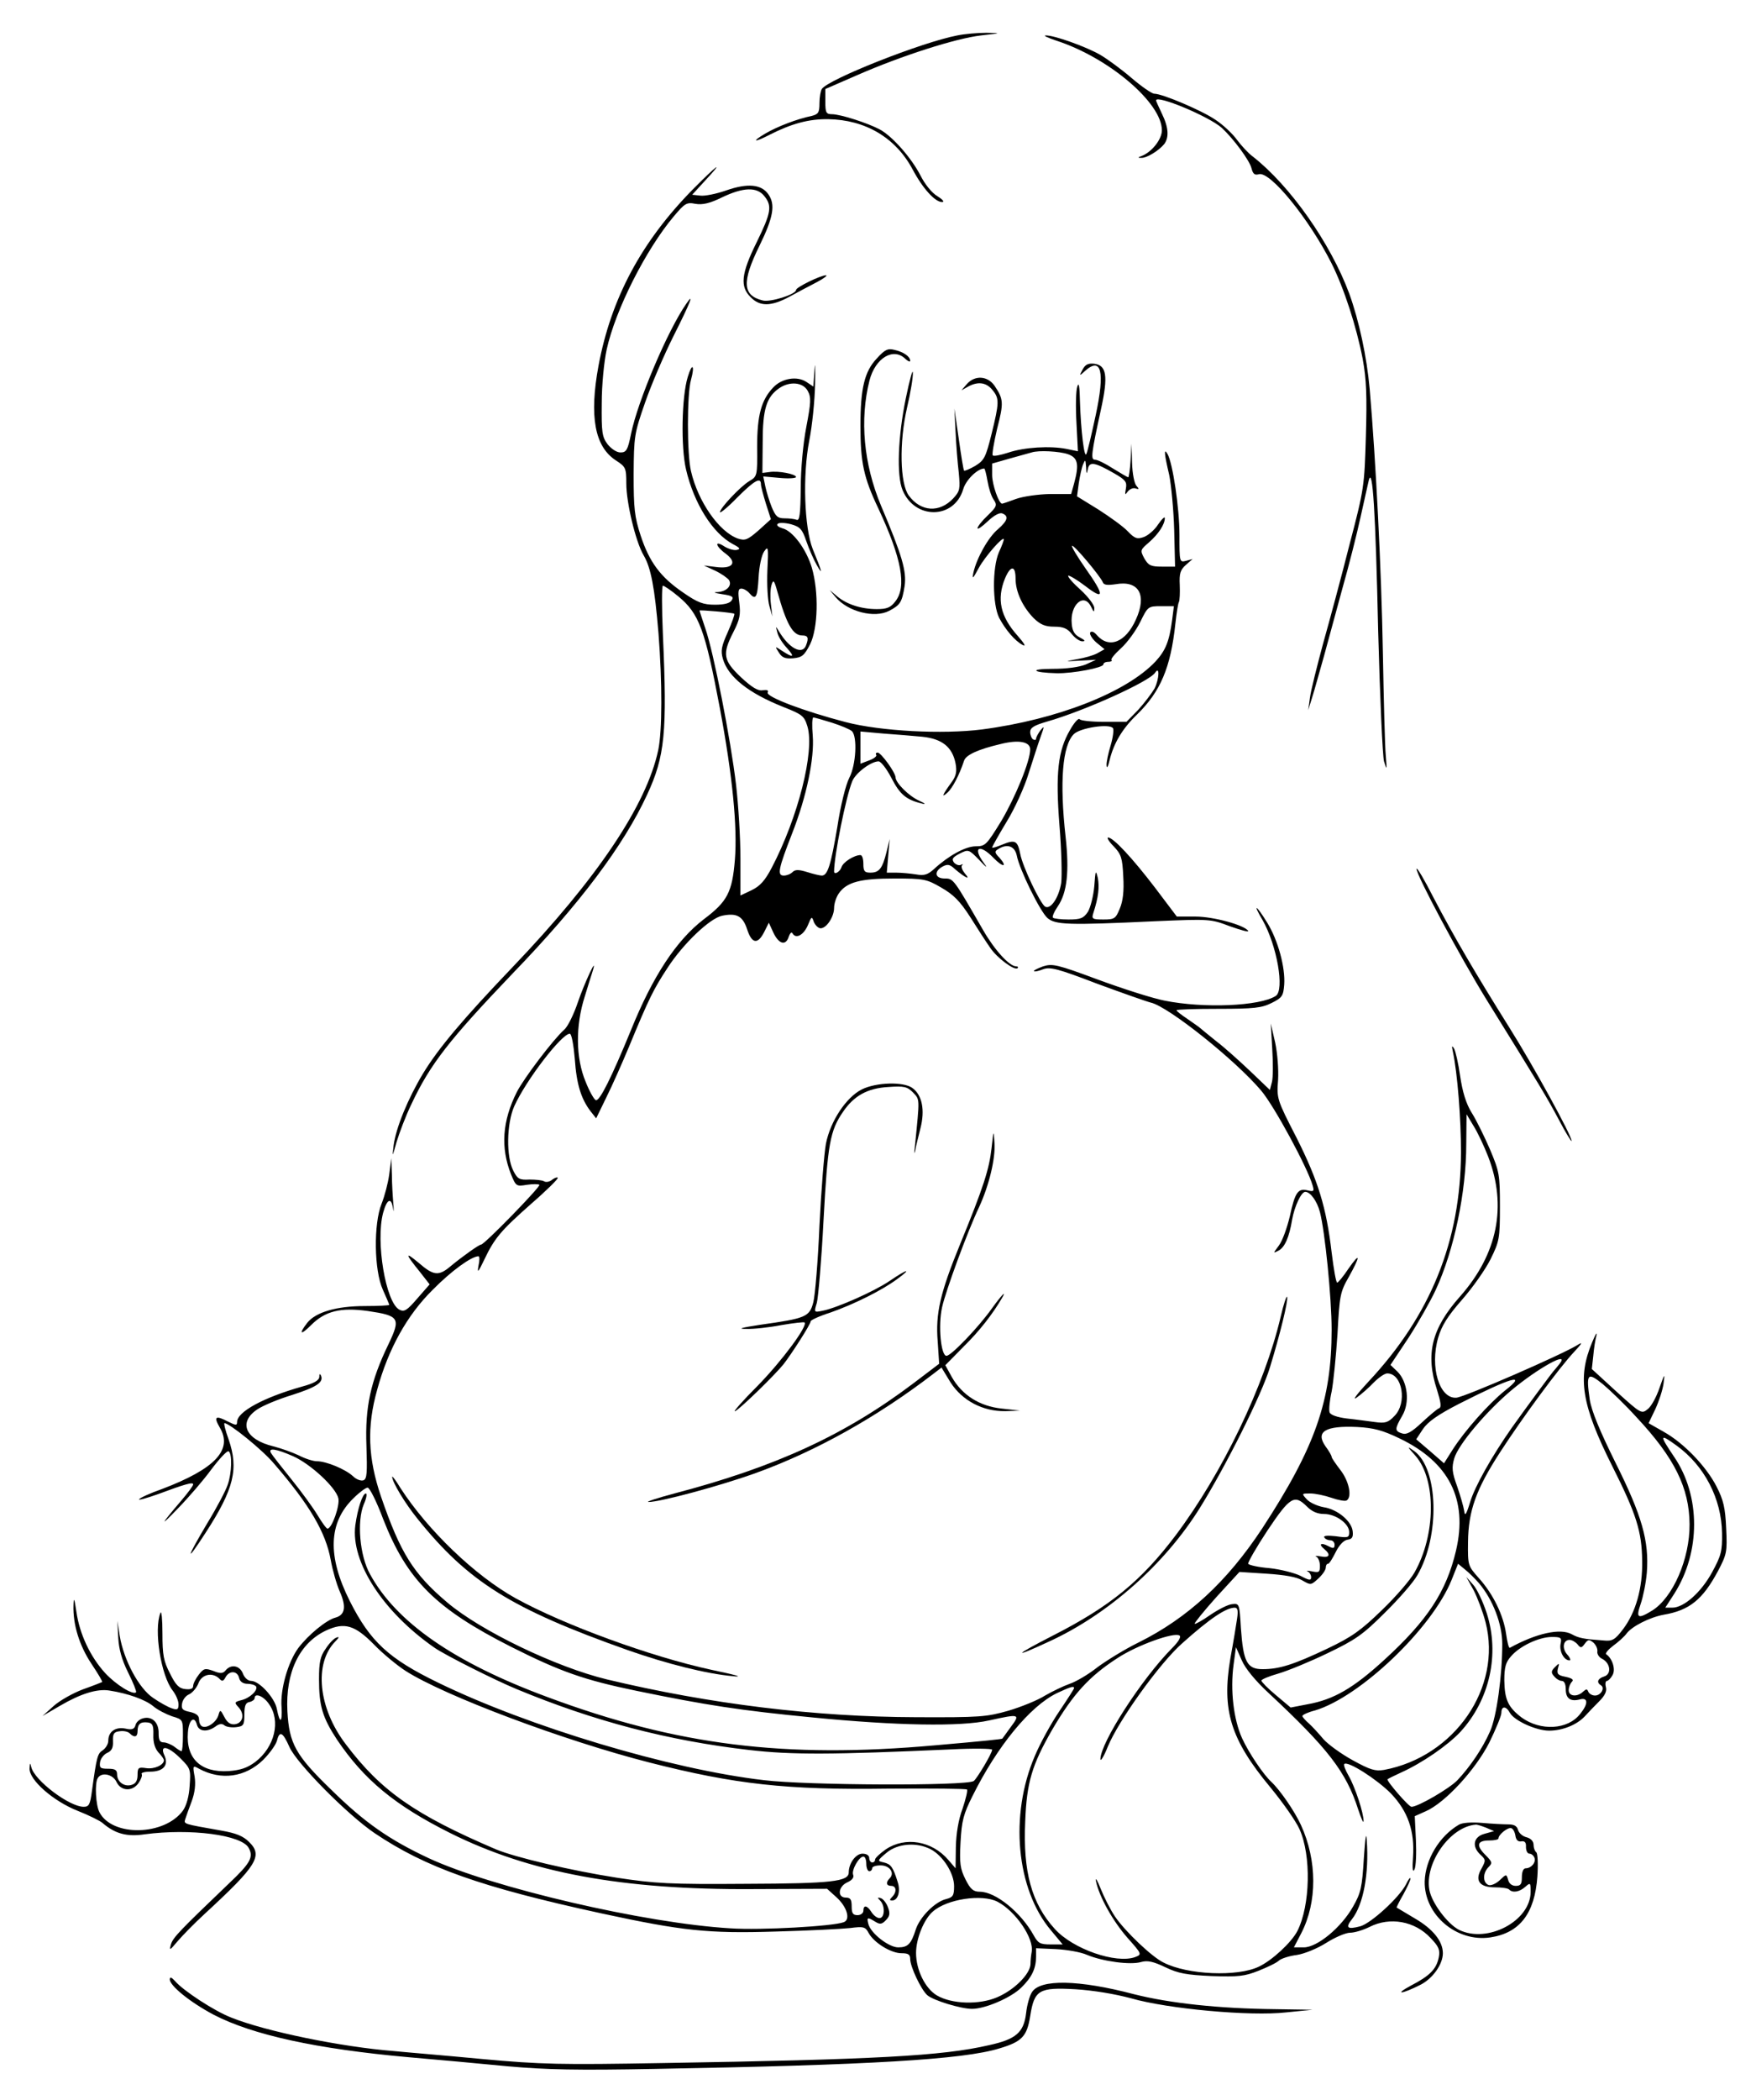 <?xml version="1.0" standalone="no"?>
<!DOCTYPE svg PUBLIC "-//W3C//DTD SVG 20010904//EN"
 "http://www.w3.org/TR/2001/REC-SVG-20010904/DTD/svg10.dtd">
<svg version="1.0" xmlns="http://www.w3.org/2000/svg"
 width="600pt" height="717pt" viewBox="0 0 600 717"
 preserveAspectRatio="xMidYMid meet">
<g transform="translate(0,717) scale(0.1,-0.1)"
fill="#000000" stroke="none">
<path d="M3271 7049 c-121 -23 -442 -150 -463 -183 -4 -6 -8 -28 -8 -48 0 -33
-4 -38 -27 -44 -49 -10 -117 -36 -158 -60 -49 -29 -39 -32 15 -4 75 38 134 54
200 53 127 -2 230 -63 288 -171 35 -66 77 -112 101 -112 9 0 3 8 -16 20 -19
11 -43 41 -58 71 -31 60 -96 134 -139 157 -41 22 -135 52 -163 52 -20 0 -23 5
-23 43 l0 43 108 47 c153 67 338 126 424 136 70 8 71 8 18 9 -30 0 -75 -4 -99
-9z"/>
<path d="M3610 7031 c178 -58 360 -212 360 -306 0 -31 -35 -75 -70 -88 -13 -5
-13 -6 0 -6 18 -1 59 24 78 47 17 23 15 57 -8 104 -11 23 -20 43 -20 45 0 21
182 -55 225 -94 39 -36 94 -110 101 -137 5 -20 11 -25 25 -21 38 12 171 -151
248 -303 43 -85 86 -218 107 -327 13 -71 15 -127 11 -265 -5 -170 -6 -180 -56
-370 -27 -107 -68 -259 -90 -337 -21 -78 -42 -161 -45 -185 l-6 -43 14 45 c8
25 25 88 40 140 14 52 43 158 64 235 22 77 49 185 61 240 12 55 25 111 28 125
13 50 23 -105 32 -515 6 -225 15 -426 20 -445 10 -32 10 -30 6 20 -3 30 -7
190 -10 355 -5 282 -24 653 -45 897 -10 110 -36 232 -70 326 -64 172 -202 368
-330 468 -14 10 -38 36 -53 56 -15 21 -48 52 -74 69 -45 31 -181 89 -209 89
-8 0 -43 24 -78 54 -35 30 -83 65 -107 79 -49 28 -158 67 -186 66 -10 0 7 -8
37 -18z"/>
<path d="M2367 6523 c-176 -179 -279 -372 -322 -602 -32 -173 -13 -276 59
-323 34 -22 36 -26 36 -79 0 -66 32 -199 59 -245 25 -42 38 -110 51 -267 13
-167 13 -333 -1 -399 -40 -187 -208 -438 -497 -740 -173 -181 -254 -278 -306
-363 -52 -86 -93 -186 -101 -246 -5 -43 -5 -42 10 11 9 30 31 89 51 130 64
136 128 218 345 445 230 238 380 438 460 611 61 131 69 213 54 547 -4 92 -4
167 0 167 4 0 28 -16 52 -36 72 -59 92 -114 143 -384 43 -230 60 -404 51 -516
-9 -111 -26 -143 -106 -203 -94 -72 -175 -195 -250 -381 -65 -158 -106 -241
-119 -237 -6 2 -22 30 -35 63 -34 81 -35 191 -3 291 12 40 25 80 28 90 16 53
-29 -44 -51 -108 -14 -42 -35 -85 -47 -95 -38 -34 -138 -166 -162 -213 -50
-99 -56 -190 -20 -281 17 -41 18 -42 54 -36 20 3 40 3 43 0 5 -6 -188 -204
-199 -204 -7 0 -63 -40 -102 -72 -43 -37 -60 -35 -112 10 -48 40 -46 31 6 -33
l32 -41 -42 -48 c-36 -42 -45 -47 -62 -38 -46 25 -81 232 -55 330 13 48 28 55
34 15 2 -16 3 -8 1 16 -2 24 -5 69 -5 100 l-2 56 -7 -55 c-4 -30 -16 -75 -26
-100 -28 -69 -26 -228 4 -294 12 -27 22 -50 22 -52 0 -2 -37 -4 -83 -4 -98 0
-168 -21 -197 -57 -31 -40 -23 -44 13 -8 48 48 101 61 194 48 108 -16 113 -24
70 -114 -61 -126 -80 -215 -75 -346 3 -92 2 -113 -10 -118 -9 -3 -25 3 -36 14
-26 24 -91 51 -123 51 -13 0 -41 9 -62 20 -21 10 -60 24 -87 31 -96 23 -121
82 -55 126 19 13 72 35 118 49 84 27 109 43 100 66 -4 8 -6 7 -6 -4 -1 -12
-18 -22 -59 -33 -131 -37 -222 -86 -222 -121 0 -12 -4 -12 -30 1 -44 23 -51
18 -29 -20 45 -76 -16 -141 -198 -210 -40 -14 -75 -30 -78 -35 -2 -4 26 4 63
17 94 35 122 43 122 34 0 -5 -19 -30 -42 -57 -71 -83 -74 -92 -9 -24 35 36 86
95 113 132 28 37 54 65 59 62 13 -7 11 -75 -3 -114 -6 -19 -37 -78 -70 -132
-72 -121 -76 -141 -6 -33 98 151 114 219 79 320 -11 30 -17 55 -14 55 17 0
130 -91 170 -139 121 -140 176 -234 193 -328 6 -34 20 -83 31 -108 23 -52 18
-80 -15 -89 -31 -8 -93 -59 -127 -104 -35 -48 -62 -141 -57 -202 3 -54 -6 -58
-16 -6 -7 38 -60 96 -88 96 -11 0 -23 11 -28 25 -11 28 -41 33 -59 11 -9 -11
-18 -12 -42 -2 -28 10 -33 9 -50 -13 -10 -13 -19 -30 -19 -38 0 -10 -9 -13
-27 -11 -21 2 -33 14 -52 53 -22 42 -26 63 -26 137 0 48 -3 80 -7 70 -23 -58
2 -214 42 -265 11 -14 20 -35 20 -47 0 -18 -4 -20 -22 -14 -13 4 -42 20 -65
36 -49 33 -100 129 -114 212 l-8 51 3 -57 c2 -39 12 -76 34 -120 17 -34 29
-64 27 -67 -11 -10 -69 26 -106 66 -50 55 -87 132 -98 209 -7 47 -9 51 -10 22
-2 -66 20 -137 61 -199 22 -33 39 -61 37 -63 -2 -1 -32 -13 -66 -25 -34 -13
-79 -38 -100 -57 l-38 -34 60 35 c70 41 127 59 169 52 64 -10 122 -31 149 -53
15 -13 45 -28 65 -35 37 -11 37 -11 37 -65 0 -30 -2 -54 -5 -54 -3 0 -14 7
-24 15 -11 8 -28 15 -37 15 -13 0 -17 8 -17 31 1 37 -23 60 -54 51 -11 -3 -23
-13 -25 -23 -4 -14 -12 -17 -34 -12 -34 7 -59 -10 -59 -41 0 -12 -9 -26 -19
-33 -18 -11 -21 -23 -37 -140 -6 -45 -10 -53 -28 -53 -49 0 -168 90 -179 135
-4 17 -5 16 -6 -4 -2 -39 81 -112 165 -145 38 -15 76 -34 84 -41 43 -37 83
-48 144 -39 156 21 333 -2 356 -47 17 -31 5 -52 -68 -121 -166 -159 -191 -184
-198 -208 -6 -22 -4 -21 22 10 16 19 58 62 94 95 179 165 199 198 151 245 -20
20 -44 30 -96 39 -131 23 -127 22 -122 39 3 10 13 37 22 61 11 30 14 58 10 84
-7 38 -6 39 15 27 76 -41 158 -29 219 30 22 22 43 51 47 65 9 36 20 31 43 -21
25 -56 198 -231 291 -294 174 -117 361 -184 775 -274 278 -60 363 -69 595 -62
113 3 228 9 255 12 46 6 52 4 63 -17 18 -33 76 -69 112 -69 23 0 30 -4 30 -20
0 -26 37 -104 58 -123 20 -18 115 -47 153 -47 46 0 133 38 168 72 37 36 51 66
51 107 l0 28 68 -3 c37 -2 85 -10 107 -20 53 -22 148 -35 184 -24 22 6 41 2
83 -18 44 -21 71 -26 158 -30 91 -3 112 -1 160 18 30 12 62 27 70 35 8 7 36
16 61 19 26 4 70 22 100 41 30 19 67 35 82 35 15 0 45 9 67 20 69 35 154 20
208 -38 28 -29 33 -41 28 -66 -8 -40 -30 -63 -96 -97 -59 -32 -30 -29 33 3 42
21 77 70 77 108 0 41 -34 83 -96 119 -32 19 -60 36 -62 37 -1 0 9 21 23 45 13
24 25 49 24 54 0 6 -7 -3 -15 -20 -24 -46 -120 -133 -156 -143 -45 -12 -52 -5
-28 25 38 49 58 153 50 268 -2 33 -5 12 -10 -61 -6 -99 -10 -118 -37 -165 -40
-71 -122 -139 -168 -139 l-34 0 25 48 c55 106 55 248 -1 370 -22 48 -72 120
-101 147 -28 26 -77 99 -100 149 -29 64 -41 164 -29 252 l8 59 20 -45 c12 -28
47 -70 90 -110 204 -190 267 -271 308 -400 10 -30 18 -48 18 -39 1 26 -29 117
-51 155 -11 19 -18 37 -15 40 12 12 113 -53 160 -101 58 -61 81 -128 75 -217
-3 -40 -1 -54 5 -42 5 9 7 54 5 99 l-4 83 38 17 c66 29 170 142 217 235 22 45
41 91 41 101 0 24 16 24 29 0 15 -27 90 -61 134 -61 46 0 95 20 122 49 11 12
33 35 49 51 20 20 27 35 23 49 -3 12 -1 21 4 21 4 0 13 9 19 20 11 20 -1 57
-22 71 -4 3 7 16 24 29 18 13 39 32 46 42 18 24 78 55 127 64 88 15 133 52
185 149 30 57 32 65 28 146 -3 70 -9 96 -33 143 -35 68 -111 148 -181 187
l-51 29 23 48 c12 26 25 65 28 87 5 37 4 36 -14 -15 -10 -30 -28 -63 -40 -72
-21 -17 -23 -16 -107 60 l-84 77 5 45 c2 25 7 56 11 70 3 14 -4 3 -15 -24 -51
-121 -36 -214 69 -423 82 -163 101 -223 102 -323 2 -93 -22 -176 -65 -233 -28
-37 -37 -42 -67 -39 -69 5 -84 8 -108 21 -39 22 -121 4 -212 -46 -4 -2 -9 20
-13 48 -9 63 -44 136 -94 191 -36 41 -37 42 -36 122 1 107 28 181 109 306 77
119 203 290 254 344 27 29 30 35 11 23 -51 -32 -386 -178 -414 -180 -58 -4
-91 105 -62 205 12 41 32 73 81 129 36 41 80 103 98 139 30 61 32 70 32 180 0
109 -2 119 -34 195 -19 44 -47 101 -63 126 -19 31 -31 71 -39 125 -6 43 -16
86 -21 94 -7 11 -8 8 -4 -10 16 -75 28 -230 28 -345 -1 -303 -104 -557 -317
-784 -38 -41 -56 -65 -40 -54 17 12 43 35 59 52 17 17 37 31 46 31 52 0 69
-102 24 -146 -21 -22 -31 -25 -67 -20 -23 3 -66 9 -95 12 -32 4 -56 12 -59 21
-3 8 0 40 7 71 6 31 15 120 20 197 7 131 9 143 39 195 40 72 40 87 -2 27 -17
-26 -35 -47 -38 -47 -4 0 -12 46 -19 103 -18 154 -46 245 -120 392 -67 130
-68 134 -63 197 2 37 -2 90 -10 128 l-15 65 5 -86 c3 -48 3 -99 -1 -114 l-7
-27 -67 64 c-37 35 -89 82 -117 103 -27 22 -52 42 -55 45 -3 3 -22 16 -42 30
-21 14 -38 27 -38 30 0 3 64 5 143 5 122 0 148 3 182 20 36 18 40 24 43 63 4
58 -21 151 -58 211 -38 62 -51 68 -16 9 49 -86 76 -239 45 -259 -54 -35 -246
-43 -380 -16 -41 8 -144 41 -228 72 -140 52 -155 55 -187 45 -19 -7 -33 -14
-31 -16 2 -3 16 0 31 6 24 9 51 2 184 -49 87 -32 169 -61 185 -65 60 -14 288
-196 376 -300 45 -53 159 -264 176 -324 6 -20 4 -22 -17 -17 -33 8 -43 -6 -61
-89 -9 -38 -25 -83 -37 -99 -20 -27 -21 -28 -2 -18 22 11 37 46 47 106 8 45
31 95 45 95 17 0 40 -31 50 -69 17 -65 40 -292 40 -402 0 -241 -56 -401 -237
-678 -120 -182 -254 -306 -423 -390 -47 -23 -110 -62 -141 -85 -30 -24 -73
-49 -94 -56 -20 -7 -58 -25 -84 -40 -25 -16 -82 -39 -126 -52 -74 -21 -97 -23
-315 -22 -345 1 -705 45 -1056 129 -174 42 -432 166 -546 263 -116 98 -160
169 -226 361 -45 132 -49 239 -13 366 38 139 102 254 189 340 64 65 133 115
157 115 4 0 4 -15 0 -32 -5 -27 -1 -23 19 19 36 76 58 101 162 193 52 45 92
85 90 88 -3 3 -12 -1 -20 -7 -8 -7 -21 -9 -27 -5 -7 4 -29 6 -50 6 -34 -2 -41
2 -55 30 -25 48 -23 161 3 220 40 89 162 248 190 248 6 0 13 -39 17 -86 6 -88
22 -137 54 -179 l19 -24 35 72 c20 40 54 117 77 172 69 167 84 197 132 270 53
82 145 170 187 178 49 10 70 -1 85 -47 16 -49 36 -52 58 -9 l16 32 16 -35 c19
-39 42 -44 52 -13 5 14 10 18 14 10 12 -18 38 -3 52 31 12 29 13 30 20 9 5
-11 15 -21 23 -21 20 0 46 39 46 70 0 14 7 36 16 49 27 39 74 51 190 51 101 0
110 -2 160 -31 42 -24 64 -46 100 -102 25 -40 55 -86 67 -103 23 -35 84 -80
94 -70 3 3 1 6 -5 6 -23 0 -74 56 -113 124 -101 175 -101 176 -131 176 -34 0
-38 24 -7 41 17 9 25 7 42 -9 34 -29 56 -40 34 -15 -9 11 -14 23 -10 28 5 4 3
5 -3 2 -7 -4 -17 0 -24 7 -9 12 -6 18 19 31 30 15 31 15 67 -22 25 -27 30 -29
15 -9 -39 53 -14 66 34 16 32 -33 49 -32 20 1 -17 17 -17 22 -5 29 31 20 57
11 64 -21 9 -48 80 -192 105 -214 27 -23 69 -25 366 -11 188 8 191 8 257 -17
37 -13 65 -21 63 -16 -13 20 -119 49 -180 49 l-64 0 -74 98 c-78 102 -143 172
-161 172 -5 0 3 -14 19 -30 26 -27 30 -40 33 -103 3 -50 -1 -84 -12 -110 -14
-34 -18 -37 -56 -37 -38 0 -41 2 -34 23 17 52 21 88 15 119 -7 29 -8 26 -12
-28 -3 -34 -13 -73 -22 -88 -15 -22 -25 -26 -66 -26 -26 0 -50 3 -53 6 -4 3 4
21 17 40 31 46 39 118 26 236 -21 188 -11 312 28 351 22 22 124 37 134 20 3
-5 0 -31 -8 -58 -8 -26 -15 -58 -14 -69 1 -12 5 -4 10 17 14 58 43 108 94 157
80 78 115 160 131 310 4 36 9 69 12 74 3 6 4 32 3 58 -2 40 2 52 21 69 l23 20
-22 -6 c-23 -6 -23 -5 -23 88 0 92 -23 246 -41 277 -13 22 -11 0 6 -72 7 -35
15 -119 17 -188 l3 -125 -45 0 c-38 0 -46 4 -60 28 -15 28 -14 29 16 55 32 28
54 61 54 83 0 6 -10 -3 -23 -22 -12 -19 -35 -38 -49 -43 -23 -8 -31 -5 -55 20
-15 16 -61 49 -100 74 l-73 45 6 45 c4 25 10 54 15 65 7 17 8 16 10 -10 1 -25
2 -26 6 -7 5 27 23 24 91 -15 38 -22 43 -29 39 -51 -4 -22 -3 -24 6 -11 7 9
19 14 27 11 12 -4 13 -2 3 9 -7 7 -14 42 -15 79 l-2 65 -3 -57 c-2 -32 -6 -58
-8 -58 -2 0 -26 14 -52 30 -26 17 -53 30 -61 30 -16 0 -14 17 20 173 25 114
19 150 -24 155 -20 2 -30 -3 -39 -20 -12 -22 -11 -23 8 -5 56 50 69 -1 37
-150 -14 -65 -28 -125 -32 -133 -7 -18 -19 79 -22 180 -1 51 -4 67 -9 50 -5
-14 -6 -69 -3 -123 l5 -98 -39 8 c-55 11 -145 6 -200 -13 -25 -8 -49 -13 -52
-9 -3 3 4 44 15 91 23 89 22 101 -9 147 -24 34 -67 36 -94 6 l-19 -22 25 14
c33 17 61 13 82 -14 23 -28 22 -43 -4 -149 -20 -80 -25 -90 -56 -109 -19 -11
-36 -18 -38 -16 -2 2 -10 50 -18 108 l-15 104 4 -80 c2 -44 7 -107 11 -140 5
-55 4 -62 -19 -87 -47 -50 -111 -46 -152 10 -30 41 -33 181 -6 299 12 51 21
105 20 120 0 16 -11 -24 -24 -87 -27 -131 -32 -264 -11 -314 42 -101 176 -100
207 3 9 32 49 71 72 71 2 0 7 -19 11 -42 4 -24 13 -53 21 -64 13 -19 11 -24
-21 -55 -19 -18 -34 -37 -34 -43 0 -5 15 5 34 23 22 21 41 31 50 28 24 -9 19
-25 -14 -54 -33 -27 -73 -99 -84 -148 -5 -25 -2 -22 18 15 21 39 86 113 86 98
0 -3 -7 -23 -17 -44 -23 -54 -22 -178 1 -224 22 -41 53 -78 81 -93 12 -6 4 7
-18 32 -59 66 -72 125 -43 196 19 45 36 45 36 -1 0 -45 24 -96 62 -135 23 -22
39 -29 70 -29 31 0 45 -6 60 -25 11 -14 27 -25 36 -25 12 0 9 4 -8 13 -18 9
-26 22 -28 46 -7 66 42 109 66 59 9 -19 11 -20 11 -5 1 10 -20 38 -46 62 -27
24 -46 46 -43 49 3 2 29 -13 58 -35 66 -51 67 -33 1 60 -28 40 -49 75 -46 77
5 6 96 -103 105 -124 3 -10 16 -11 44 -7 79 14 108 -36 69 -121 -35 -78 -92
-100 -133 -53 -10 12 -19 15 -23 9 -3 -5 6 -21 21 -34 l28 -23 -25 -14 c-13
-7 -44 -16 -69 -20 -44 -8 -44 -8 10 -5 l55 3 -35 -16 c-22 -9 -64 -15 -114
-15 -82 0 -69 -13 15 -15 56 -1 159 19 159 30 0 5 7 9 17 9 9 0 14 3 11 6 -4
3 11 21 33 41 21 19 50 59 65 89 26 53 27 54 71 54 l44 0 -6 -47 c-10 -75 -23
-105 -57 -142 -99 -105 -334 -198 -593 -232 -134 -17 -346 -6 -465 25 -142 37
-272 86 -267 101 4 8 -2 10 -17 8 -16 -3 -36 9 -74 44 -61 58 -65 79 -26 155
22 43 25 60 20 100 -5 38 -4 48 7 48 8 0 20 -7 27 -15 22 -26 28 -17 32 53 2
38 10 76 19 89 14 20 15 15 11 -65 -2 -48 1 -103 7 -122 l10 -35 -5 42 c-3 23
-2 52 2 65 6 20 9 18 20 -22 31 -111 53 -150 85 -150 20 0 23 -8 13 -34 -13
-34 -58 -10 -93 49 -11 18 -11 18 -5 -5 3 -14 18 -37 32 -52 29 -32 23 -36
-15 -11 -26 17 -26 17 -12 -5 11 -18 22 -22 49 -20 30 3 38 9 58 48 27 55 30
178 6 261 -19 64 -66 127 -101 135 -13 4 -21 10 -16 15 5 5 25 4 45 -1 32 -9
39 -17 53 -58 9 -26 25 -63 36 -82 21 -37 19 -25 -14 55 -29 73 -35 252 -12
370 10 50 19 137 20 195 1 58 0 79 -2 48 l-4 -58 -24 16 c-32 21 -84 12 -113
-19 -41 -43 -55 -95 -55 -203 1 -100 0 -101 -27 -117 -30 -18 -100 -92 -100
-106 0 -5 27 17 59 50 59 59 81 71 81 45 0 -7 8 -37 17 -66 l17 -53 -42 -38
c-38 -33 -46 -36 -71 -28 -64 23 -136 126 -160 230 -14 58 -14 264 0 312 14
51 4 60 -11 10 -21 -67 -24 -240 -6 -316 27 -116 91 -218 160 -255 25 -13 27
-17 13 -20 -10 -2 -29 4 -42 12 -35 23 -31 1 5 -25 41 -31 23 -53 -35 -45
l-40 5 39 -18 c21 -10 42 -25 47 -32 11 -19 -8 -39 -40 -41 -16 0 -10 -3 16
-7 35 -5 41 -9 33 -21 -6 -10 -25 -15 -57 -15 -40 0 -59 7 -108 41 -78 53
-116 104 -146 195 -21 64 -24 93 -24 209 1 130 2 139 39 245 21 61 65 163 97
227 59 117 72 152 44 111 -63 -90 -166 -332 -189 -445 -11 -55 -16 -63 -36
-63 -13 0 -31 12 -44 28 -19 25 -21 42 -20 140 0 63 8 143 17 184 30 136 134
341 229 454 38 45 44 49 74 43 24 -4 48 1 91 22 73 35 119 36 144 5 28 -34 24
-57 -26 -159 -53 -107 -57 -151 -20 -187 31 -32 69 -32 131 1 27 15 69 37 94
50 25 13 39 24 32 24 -18 0 -102 -41 -102 -50 0 -15 -88 -43 -114 -36 -69 17
-72 63 -11 187 48 98 55 141 30 176 -24 34 -71 38 -143 13 -34 -12 -74 -20
-89 -18 l-28 3 44 48 c68 73 43 56 -42 -30z m393 -688 c12 -22 11 -39 -5 -123
-11 -57 -19 -144 -19 -210 -1 -89 -4 -111 -14 -107 -8 3 -26 5 -42 5 -23 0
-30 7 -43 38 -8 20 -18 52 -22 71 l-7 34 56 -5 c31 -3 56 -1 56 3 0 10 -60 22
-91 17 l-24 -3 1 105 c0 113 13 154 56 184 36 25 82 21 98 -9z m889 -216 c34
-12 39 -34 21 -100 l-10 -36 -73 0 c-40 -1 -91 -8 -116 -17 -24 -9 -45 -16
-47 -16 -11 0 -34 65 -34 98 l0 39 63 18 c34 9 67 19 72 20 24 8 95 4 124 -6z
m-1140 -545 c2 -2 -8 -30 -22 -62 -22 -49 -25 -64 -17 -92 18 -62 88 -117 206
-164 66 -26 72 -31 83 -67 25 -85 -32 -310 -122 -482 -23 -44 -40 -63 -69 -77
l-38 -18 0 126 c0 70 -7 183 -15 252 -18 154 -77 454 -105 534 -11 33 -20 60
-20 61 0 3 115 -7 119 -11z m1436 -255 c-10 -17 -35 -50 -56 -73 l-40 -41 -77
0 c-42 0 -80 4 -83 9 -4 5 -19 -12 -33 -37 -41 -70 -50 -147 -36 -325 7 -84 9
-172 6 -197 -8 -50 -36 -92 -55 -81 -17 11 -77 137 -85 180 -9 45 -17 50 -61
32 -19 -8 -35 -13 -35 -10 0 3 22 42 49 87 28 45 62 120 76 167 15 47 33 103
41 125 13 36 13 38 -1 21 -8 -11 -15 -24 -15 -29 0 -4 -4 -5 -10 -2 -5 3 -10
15 -10 25 0 15 13 23 58 36 129 37 350 137 369 167 16 25 14 -22 -2 -54z
m-1102 -117 c31 -10 62 -23 68 -29 19 -19 14 -115 -9 -159 -12 -23 -30 -95
-41 -168 -22 -130 -33 -166 -53 -166 -6 0 -28 5 -50 12 -29 9 -41 9 -50 0 -7
-7 -20 -12 -30 -12 -23 0 -19 22 29 145 49 125 76 255 70 333 -3 34 -2 62 2
62 3 0 32 -8 64 -18z m309 -48 c67 -7 102 -35 113 -91 5 -27 2 -42 -12 -62
-33 -45 -38 -58 -16 -38 18 16 41 61 57 109 6 20 48 39 124 57 63 16 102 8
102 -18 0 -40 -50 -162 -99 -245 -50 -81 -54 -86 -87 -86 -35 0 -93 -32 -143
-78 -21 -19 -33 -23 -61 -18 -19 3 -50 6 -68 6 l-32 0 5 58 5 57 -11 -45 c-14
-56 -25 -70 -55 -70 -20 0 -24 5 -24 30 0 17 -4 30 -10 30 -21 0 -60 -24 -65
-42 -5 -15 -25 -27 -25 -14 0 53 40 254 62 308 11 28 64 68 90 68 8 0 28 -26
44 -57 29 -56 50 -74 104 -87 15 -4 12 0 -10 10 -35 16 -79 60 -80 79 0 17
-50 85 -61 85 -6 0 -8 -4 -5 -8 3 -4 -8 -13 -25 -19 l-29 -11 0 55 0 55 78 -7
c42 -3 103 -8 134 -11z m1933 -1434 c65 -169 32 -332 -96 -477 -98 -110 -119
-198 -79 -319 13 -42 16 -60 7 -63 -6 -2 -32 -24 -58 -48 -36 -34 -53 -43 -68
-38 -26 8 -26 15 0 60 27 45 19 116 -16 151 l-24 23 62 93 c33 51 75 125 93
164 62 134 104 332 104 498 l1 101 24 -40 c14 -22 36 -69 50 -105z m244 -707
c-8 -10 -16 -20 -19 -23 -6 -6 -92 -122 -144 -195 -68 -97 -127 -201 -143
-255 -13 -43 -18 -49 -20 -30 -2 14 -13 52 -24 84 -18 49 -19 65 -10 96 14 47
108 159 196 233 90 75 200 136 164 90z m263 -183 c130 -139 180 -241 181 -365
1 -118 -57 -251 -128 -295 -49 -30 -56 -26 -39 23 8 23 18 71 21 107 8 107
-16 193 -107 375 -54 109 -82 177 -88 215 -13 90 -8 96 45 53 25 -21 77 -71
115 -113z m-449 92 c-56 -45 -138 -137 -180 -203 l-29 -46 -47 41 -48 41 23
35 c17 25 51 49 123 86 179 91 236 107 158 46z m-361 -164 c169 -81 234 -208
193 -383 -33 -140 -97 -238 -246 -374 -105 -96 -172 -135 -262 -151 l-57 -11
-50 42 c-28 23 -50 46 -50 50 0 4 26 15 58 24 31 9 107 40 167 69 96 46 121
63 196 138 47 46 98 104 112 129 78 134 72 364 -11 424 -26 18 -25 17 5 -17
71 -82 69 -270 -4 -398 -14 -25 -64 -83 -111 -128 -72 -70 -103 -92 -187 -132
-114 -54 -163 -70 -221 -70 -53 0 -66 25 -74 140 -5 83 -5 85 -30 82 -14 -1
-47 -18 -75 -37 -27 -19 -51 -32 -53 -30 -2 2 31 43 74 91 l79 86 93 -6 c61
-4 103 -11 122 -23 29 -17 30 -16 55 7 14 13 25 29 25 37 0 7 3 13 8 13 4 0
15 18 26 40 12 24 27 40 40 42 16 2 20 9 18 28 -3 35 -52 76 -99 83 -22 4 -48
16 -58 27 -18 20 -18 20 12 20 17 0 50 -7 73 -15 23 -8 46 -12 51 -9 20 12 8
67 -21 104 -16 21 -30 41 -30 45 0 4 -9 20 -21 36 -35 50 -1 71 108 66 56 -3
87 -11 145 -39z m946 -24 c96 -69 154 -182 156 -299 1 -62 -3 -77 -34 -134
-37 -68 -96 -121 -136 -121 l-24 0 31 48 c90 142 90 333 0 466 -52 77 -51 82
7 40z m-4726 -37 c60 -27 145 -106 154 -143 6 -25 -22 -104 -37 -104 -4 0 -19
21 -34 46 -15 25 -55 80 -89 122 -34 42 -66 83 -70 90 -11 19 17 15 76 -11z
m307 -214 c82 -209 179 -306 438 -437 169 -85 249 -113 428 -150 238 -49 354
-67 603 -91 286 -28 504 -32 602 -10 104 23 107 22 74 -22 -15 -21 -28 -39
-29 -40 -1 -2 -58 -8 -230 -23 -514 -46 -882 0 -1325 165 -319 118 -517 256
-606 420 -35 63 -45 180 -21 238 9 20 12 37 7 37 -11 0 -28 -51 -36 -109 -16
-125 95 -296 271 -418 36 -25 207 -111 280 -141 265 -110 518 -176 795 -208
146 -17 285 -16 688 2 78 4 142 3 142 -1 0 -12 -52 -99 -63 -107 -26 -17 -568
-15 -717 3 -319 37 -805 183 -1113 333 -169 82 -232 140 -302 279 -77 153 -73
268 13 351 20 20 42 36 48 36 7 0 31 -48 53 -107z m3157 42 c17 -17 36 -25 58
-25 40 0 86 -33 86 -62 0 -19 -4 -20 -46 -14 -28 3 -43 2 -39 -4 3 -6 13 -10
21 -10 8 0 14 -7 14 -15 0 -13 -4 -14 -21 -5 -26 14 -35 7 -14 -10 23 -19 18
-31 -12 -25 -16 3 -22 2 -15 -1 6 -3 12 -17 12 -31 0 -22 -3 -24 -27 -19 -16
3 -22 3 -15 0 6 -3 12 -12 12 -20 0 -12 -7 -11 -37 5 -21 10 -68 22 -105 26
-37 3 -70 10 -73 15 -2 4 27 55 66 114 77 115 92 124 135 81z m588 -262 c47
-56 79 -139 79 -207 0 -106 -19 -249 -42 -299 -25 -57 -67 -119 -111 -166 -28
-29 -135 -91 -157 -91 -10 0 -87 90 -82 94 2 2 22 12 44 22 74 33 162 94 205
140 100 109 135 265 90 405 -13 40 -34 84 -47 98 l-23 26 25 -45 c13 -25 32
-75 41 -110 57 -223 -106 -459 -347 -504 -30 -5 -47 0 -107 33 -40 22 -84 54
-100 72 -15 18 -37 42 -49 53 -13 11 -23 23 -23 26 0 4 19 13 43 19 154 46
400 280 467 446 l22 55 23 -19 c13 -10 35 -32 49 -48z m-827 -120 c-3 -21 -13
-82 -23 -136 -30 -177 0 -276 137 -441 42 -51 87 -115 99 -142 41 -90 37 -261
-7 -348 -20 -39 -87 -101 -132 -122 -73 -35 -243 -28 -325 14 -40 19 -132 107
-166 157 -15 22 -37 65 -49 95 -12 30 -19 42 -16 25 11 -52 57 -135 108 -193
49 -55 49 -56 26 -65 -65 -24 -213 27 -275 96 -79 87 -109 195 -101 367 5 133
23 193 92 313 72 123 127 183 225 246 66 43 191 88 210 76 7 -4 -3 -21 -25
-43 -105 -106 -245 -324 -245 -379 0 -10 12 9 25 42 37 90 178 286 254 353 95
85 150 122 180 122 10 0 12 -10 8 -37z m-2949 -89 c31 -32 80 -72 108 -90 133
-85 540 -238 834 -313 291 -74 466 -94 817 -89 144 1 264 0 267 -3 3 -3 -4
-32 -15 -65 -14 -37 -22 -85 -23 -132 l-1 -72 -25 29 c-56 65 -147 80 -213 36
-20 -14 -37 -30 -37 -35 0 -6 -4 -10 -10 -10 -5 0 -10 7 -10 15 0 9 -9 15 -23
15 -23 0 -47 -33 -47 -64 0 -31 -56 -38 -351 -39 -262 -2 -310 1 -442 21 -154
24 -346 69 -413 97 -276 118 -392 199 -512 358 -95 124 -110 277 -36 352 13
13 14 17 4 13 -8 -2 -25 -19 -37 -38 -19 -26 -23 -47 -23 -104 0 -92 12 -131
61 -206 93 -138 198 -225 388 -320 271 -135 586 -194 1032 -191 l255 1 31 -28
c37 -33 50 -77 26 -86 -36 -14 -284 -28 -387 -21 -292 17 -814 139 -1030 239
-137 64 -221 123 -335 235 -121 117 -143 157 -149 267 -7 133 41 233 132 276
63 29 98 19 164 -48z m4054 1 c-4 -25 12 -55 31 -55 5 0 2 9 -8 20 -19 21 -14
50 8 50 8 0 20 -7 27 -15 11 -14 14 -13 25 2 11 15 15 15 29 4 9 -8 15 -21 14
-30 -2 -9 6 -21 17 -26 28 -15 32 -52 6 -60 -22 -7 -27 -20 -11 -30 15 -9 0
-35 -20 -35 -10 0 -20 6 -23 13 -4 10 -7 10 -18 0 -20 -19 -49 -16 -49 5 0 10
5 23 11 29 7 7 1 12 -22 17 -26 5 -30 10 -26 28 6 20 5 20 -10 5 -13 -13 -14
-19 -3 -31 7 -9 19 -16 26 -16 9 0 14 -11 14 -29 0 -31 16 -43 49 -34 28 7 28
-16 0 -50 -42 -54 -135 -59 -200 -12 -46 35 -58 61 -59 127 0 45 5 62 23 82
30 35 94 65 138 66 33 0 36 -2 31 -25z m-4515 -115 c3 -13 14 -20 29 -20 12 0
25 -4 29 -9 7 -13 -21 -40 -51 -47 -23 -6 -24 -8 -9 -24 22 -24 15 -54 -12
-58 -15 -2 -26 5 -36 24 -14 27 -15 27 -21 6 -8 -25 -41 -46 -56 -37 -6 3 -10
14 -10 24 0 13 -10 20 -31 25 -25 5 -30 10 -27 28 2 13 12 27 24 32 11 5 26
22 32 38 11 30 47 39 71 16 10 -11 14 -10 22 5 13 23 40 22 46 -3z m2853 -35
c0 -2 -23 -38 -50 -78 -28 -41 -66 -110 -84 -153 -87 -202 -64 -455 55 -596
l40 -48 -41 0 c-36 0 -43 4 -58 31 -43 78 -130 149 -184 149 -22 0 -32 8 -49
42 -18 36 -21 54 -17 127 4 74 10 96 41 158 85 171 196 306 288 351 45 21 59
26 59 17z m-2751 -54 c41 -57 20 -147 -47 -198 -27 -20 -50 -28 -91 -31 -95
-6 -146 43 -139 132 3 43 22 59 31 26 6 -23 35 -26 63 -6 13 10 23 11 31 4 6
-5 24 -8 40 -6 25 3 28 7 28 43 0 30 4 41 18 43 9 2 17 8 17 13 0 19 30 8 49
-20z m-395 -105 c-1 -26 5 -46 17 -60 11 -11 19 -23 19 -27 0 -16 -32 -31 -60
-27 -27 4 -30 2 -30 -23 0 -19 -6 -30 -20 -34 -25 -8 -50 10 -50 36 0 15 -7
19 -31 19 -26 0 -30 3 -27 23 2 12 13 26 24 31 16 7 21 18 20 40 -1 25 3 32
23 34 13 2 28 -1 34 -7 16 -16 27 -13 27 7 0 25 10 33 35 30 16 -2 20 -10 19
-42z m93 -81 c34 -34 35 -38 31 -93 -2 -36 -11 -68 -23 -85 -63 -86 -241 -90
-285 -6 -13 24 -17 100 -6 117 13 22 52 13 64 -13 15 -32 55 -34 76 -3 8 12
13 25 10 30 -3 4 10 8 29 8 45 0 64 22 49 55 -18 38 12 33 55 -10z m2563 -310
c42 -22 80 -82 80 -126 0 -32 -4 -38 -27 -44 -38 -9 -90 -61 -104 -104 -16
-50 -27 -61 -60 -61 -32 0 -94 48 -102 80 -6 23 -3 24 23 8 16 -10 23 -10 37
5 13 13 15 23 7 44 -5 14 -16 28 -24 31 -12 4 -13 2 -2 -9 17 -18 15 -59 -3
-59 -8 0 -20 9 -27 20 -15 24 -28 26 -28 5 0 -8 -9 -15 -20 -15 -16 0 -20 7
-20 30 0 23 -4 30 -20 30 -30 0 -26 38 5 52 16 7 24 17 20 26 -6 16 20 62 35
62 6 0 10 -11 10 -25 0 -14 5 -25 10 -25 6 0 10 5 10 10 0 6 13 10 29 10 31 0
49 -26 31 -44 -14 -14 -12 -26 5 -26 18 0 20 -21 3 -38 -9 -9 -9 -12 0 -12 20
0 30 31 19 64 -16 51 -23 60 -47 66 -23 5 -23 6 9 33 38 32 103 37 151 12z
m228 -179 c62 -32 126 -126 117 -172 -2 -10 -4 -29 -4 -41 -1 -34 -55 -88
-113 -113 -62 -27 -156 -24 -207 6 -40 24 -71 87 -71 145 0 49 27 115 57 141
48 43 168 61 221 34z"/>
<path d="M2996 5946 c-42 -44 -56 -102 -56 -230 0 -125 11 -177 61 -282 80
-171 98 -268 58 -318 -16 -21 -29 -26 -63 -26 -53 0 -103 16 -136 44 l-25 21
20 -24 c42 -50 133 -73 183 -47 38 20 44 29 53 85 7 50 -8 103 -81 275 -59
142 -73 293 -39 427 20 77 82 114 123 73 9 -8 16 -11 16 -6 0 14 -22 30 -53
37 -23 6 -33 2 -61 -29z"/>
<path d="M4840 4203 c0 -22 148 -299 240 -448 183 -295 205 -331 247 -410 23
-44 43 -76 43 -71 0 18 -129 254 -214 389 -114 182 -188 308 -258 442 -31 61
-57 105 -58 98z"/>
<path d="M2945 3450 c-54 -27 -108 -109 -123 -186 -6 -33 -16 -158 -22 -279
-5 -121 -15 -239 -21 -262 -13 -50 -25 -55 -182 -77 -65 -10 -79 -14 -47 -14
25 -1 79 5 120 13 41 7 77 11 79 9 12 -11 -76 -130 -159 -215 -53 -53 -88 -93
-78 -88 20 11 133 121 165 160 28 36 93 137 93 147 0 4 30 18 68 30 82 29 174
75 226 113 55 40 36 36 -24 -5 -51 -35 -179 -92 -229 -102 -30 -6 -30 -6 -20
27 5 19 16 147 23 284 14 259 22 304 67 369 37 54 83 80 154 84 55 4 65 1 85
-19 23 -25 23 -16 6 -184 -3 -22 -2 -29 1 -15 2 14 11 48 18 77 16 62 6 114
-28 138 -31 22 -123 19 -172 -5z"/>
<path d="M3388 3249 c-8 -71 -27 -132 -108 -329 -67 -164 -84 -235 -76 -331
l5 -76 -87 -66 c-234 -177 -471 -286 -818 -377 -60 -16 -99 -29 -88 -29 36 -1
242 54 367 99 202 73 413 190 608 340 l26 20 31 -51 c40 -62 110 -99 187 -98
l50 2 -63 7 c-75 8 -135 46 -170 108 l-22 40 63 64 c54 53 99 111 131 166 17
29 -3 8 -34 -35 -46 -65 -140 -163 -156 -163 -19 0 -29 103 -15 166 13 58 87
259 126 341 34 73 57 167 53 221 -3 45 -3 44 -10 -19z"/>
<path d="M4376 2674 c-55 -235 -199 -534 -359 -747 -117 -155 -223 -242 -417
-341 -137 -70 -145 -82 -12 -20 201 93 393 264 512 455 90 145 212 389 239
479 35 114 63 229 59 241 -2 6 -12 -24 -22 -67z"/>
<path d="M1340 2127 c0 -18 44 -91 87 -144 173 -215 320 -307 718 -448 134
-47 269 -81 360 -89 38 -4 11 4 -75 22 -204 44 -503 153 -668 244 -139 77
-301 233 -394 377 -15 25 -28 42 -28 38z"/>
<path d="M4985 939 c-67 -39 -115 -119 -117 -194 -2 -114 109 -208 224 -191
101 15 152 82 161 208 3 43 1 80 -4 83 -5 4 -9 15 -9 25 0 12 -9 22 -24 26
-13 3 -26 14 -29 25 -4 14 -14 19 -34 19 -15 0 -55 2 -88 5 -37 3 -68 1 -80
-6z m92 -10 l28 -12 -32 -9 c-39 -10 -45 -44 -14 -72 18 -17 18 -19 3 -47 -24
-41 -7 -64 46 -64 22 0 44 -3 48 -7 12 -13 36 -9 56 9 17 15 18 14 18 -17 0
-100 -148 -178 -245 -130 -39 20 -93 92 -101 136 -17 92 71 216 158 223 4 1
19 -4 35 -10z m101 -28 c2 -14 9 -21 20 -19 12 2 17 -4 16 -19 0 -13 5 -23 12
-23 6 0 14 -6 17 -14 6 -16 -11 -36 -30 -36 -8 0 -13 -12 -13 -30 0 -24 -4
-30 -21 -30 -13 0 -23 8 -26 21 -6 20 -6 20 -29 -2 -13 -12 -30 -19 -38 -16
-20 8 -20 41 0 61 14 14 13 18 -11 42 -32 32 -28 49 13 49 18 0 32 3 32 7 0
13 32 39 44 35 6 -2 12 -13 14 -26z"/>
<path d="M580 411 c0 -22 69 -78 150 -121 133 -69 352 -117 665 -145 94 -8
246 -22 339 -31 133 -12 239 -14 505 -9 733 13 1053 32 1176 70 77 23 94 41
105 110 14 90 30 99 155 92 62 -4 134 -16 190 -31 125 -36 407 -62 530 -48
l90 9 -128 2 c-192 2 -359 20 -482 51 -190 50 -321 52 -349 7 -8 -12 -17 -44
-20 -72 -8 -66 -35 -89 -127 -109 -159 -37 -390 -49 -1114 -61 -349 -6 -414
-5 -620 14 -126 12 -261 23 -300 27 -178 14 -437 67 -554 114 -58 22 -166 93
-193 125 -12 13 -17 15 -18 6z"/>
</g>
</svg>
